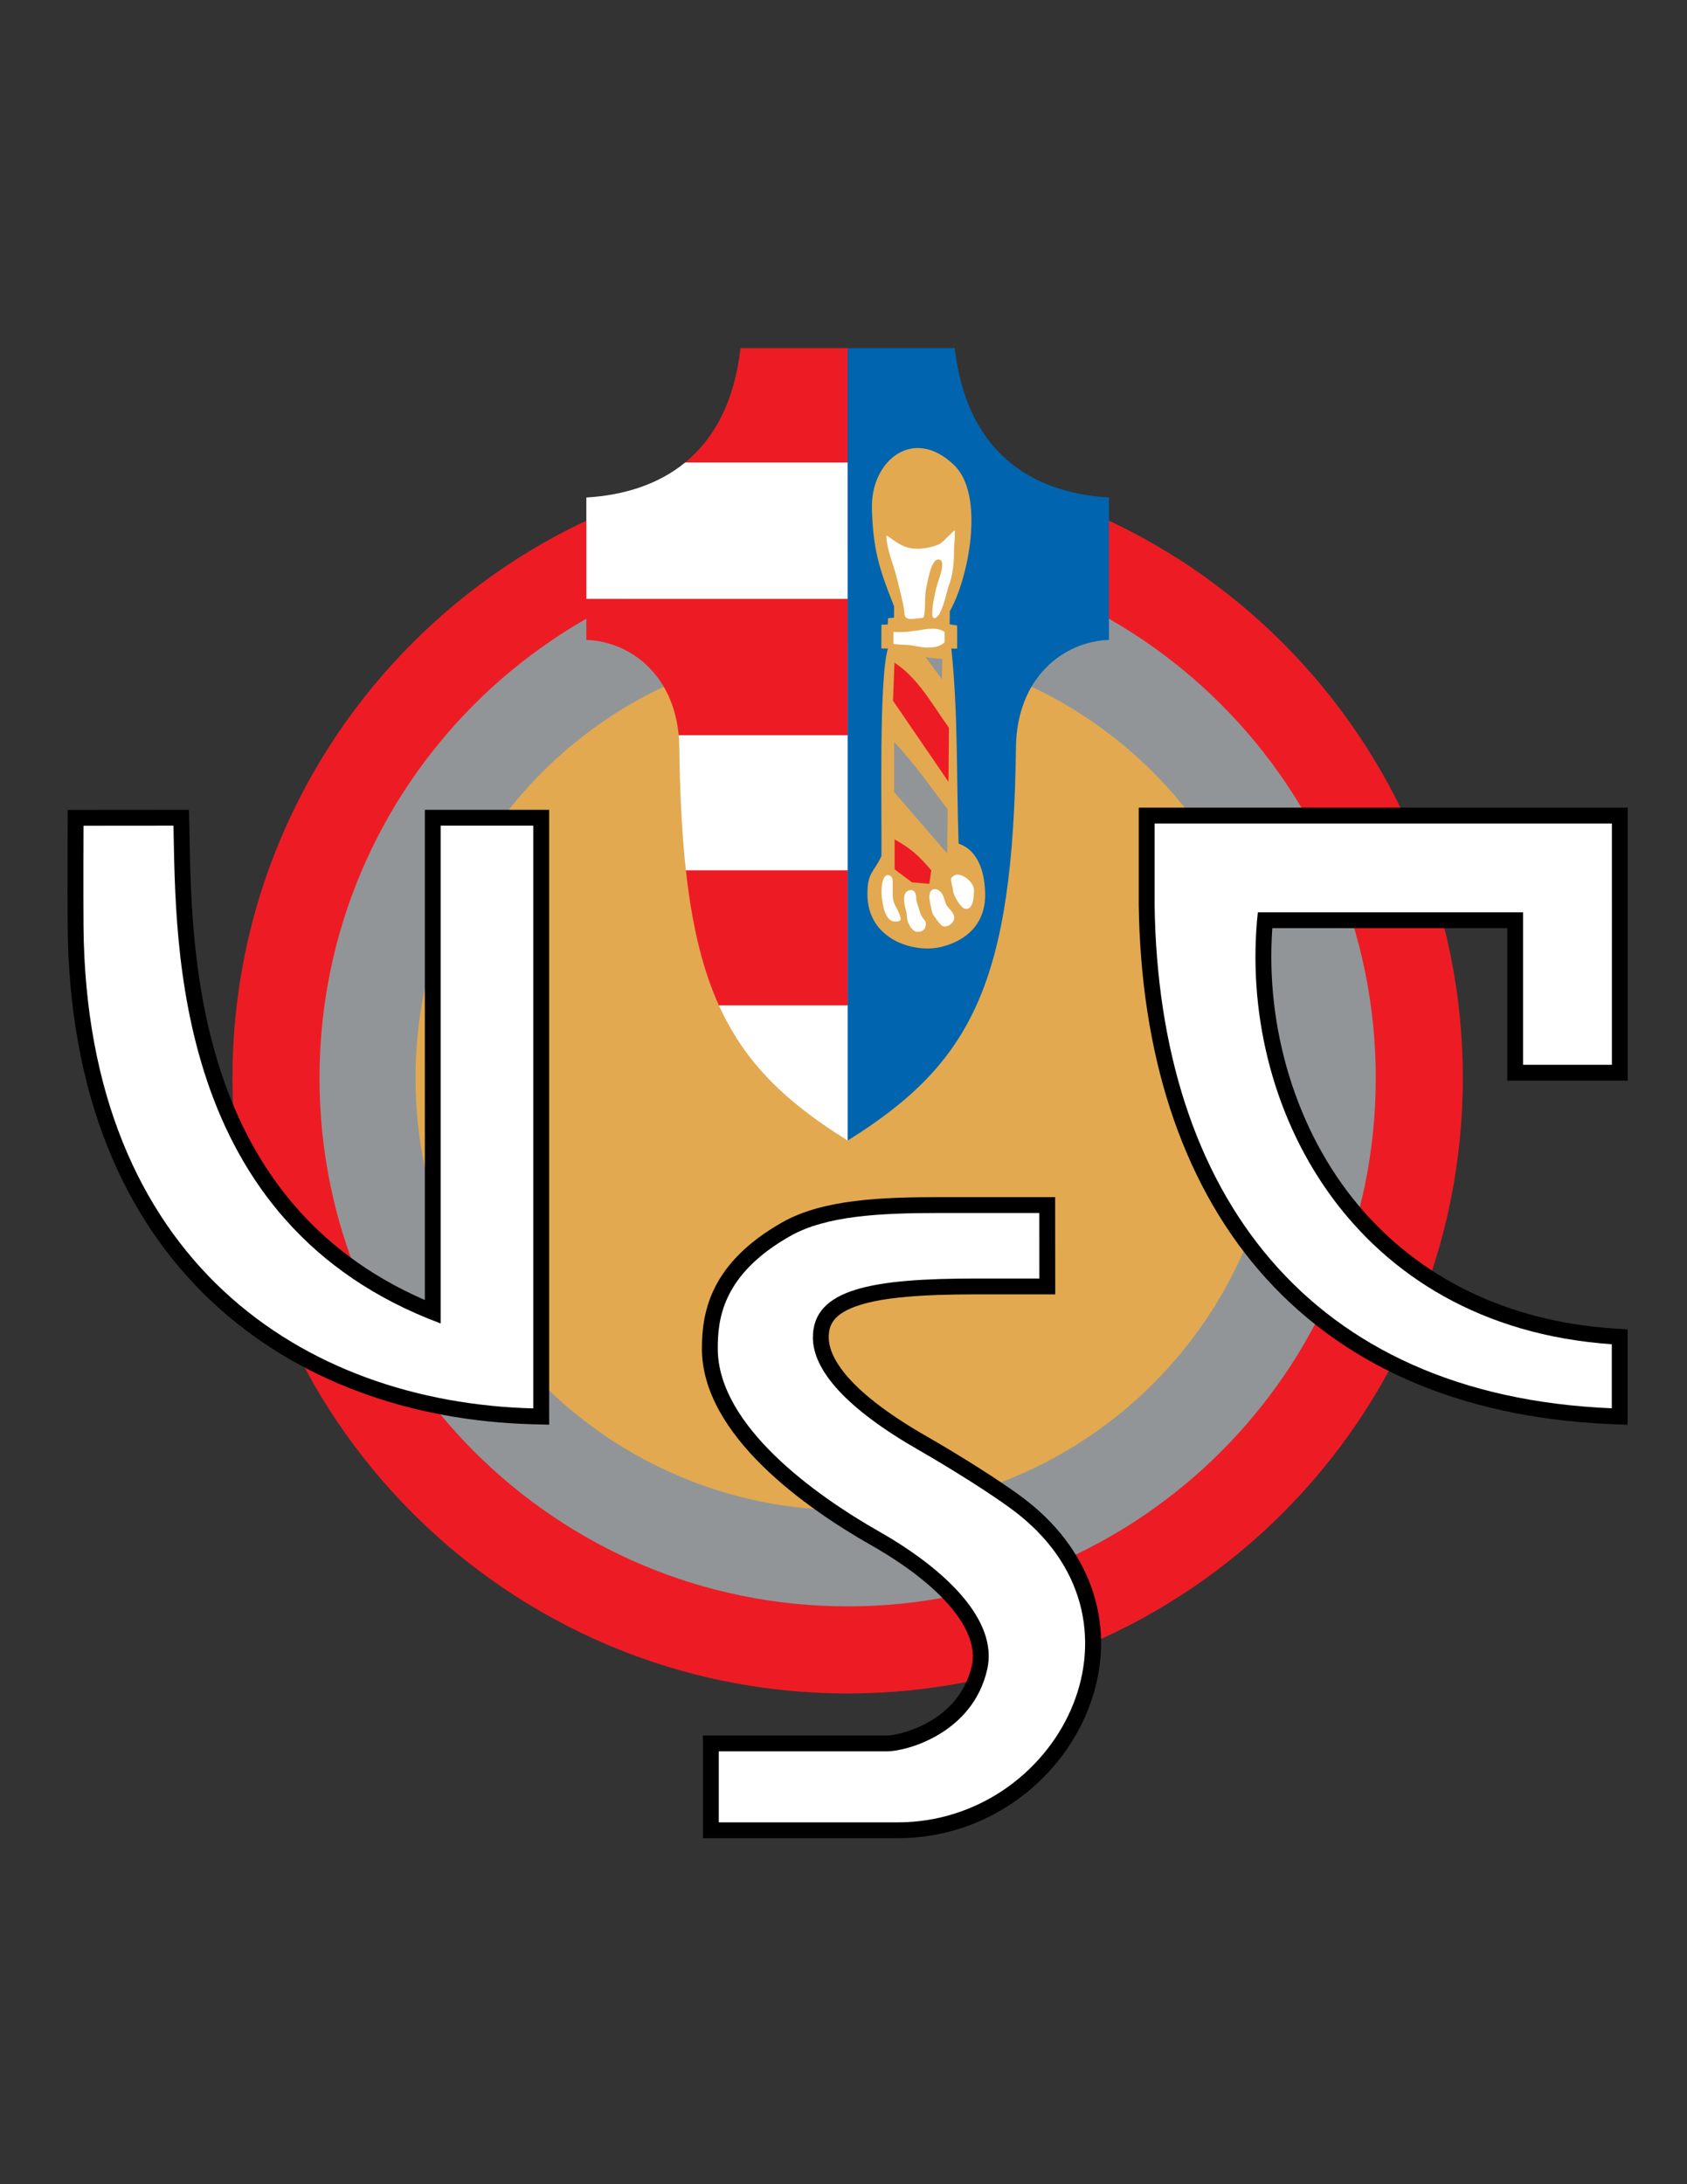 <svg enable-background="new 0 0 612 792" viewBox="0 0 612 792" xmlns="http://www.w3.org/2000/svg"><rect x="0" y="0" width="612" height="792" fill="#333333" stroke="none"/><path d="M 307.503 167.707 c 123.231 0 223.172 99.94 223.172 223.176 c 0 123.236 -99.94 223.174 -223.172 223.174 c -123.237 0 -223.178 -99.938 -223.178 -223.174 C 84.325 267.647 184.266 167.707 307.503 167.707" fill="#ed1c24"/><path d="M 307.502 199.294 c 105.792 0 191.586 85.796 191.586 191.591 s -85.794 191.586 -191.586 191.586 c -105.796 0 -191.59 -85.791 -191.59 -191.586 S 201.706 199.294 307.502 199.294" fill="#919598"/><path d="M 307.502 234.126 c 86.553 0 156.754 70.199 156.754 156.758 c 0 86.558 -70.201 156.755 -156.754 156.755 c -86.565 0 -156.757 -70.197 -156.757 -156.755 C 150.745 304.325 220.938 234.126 307.502 234.126" fill="#e2a951"/><path d="M 307.5 126.234 V 413.57 c 45.334 -28.213 60.007 -57.51 61.061 -142.61 c .311 -25.138 17.035 -38.316 33.73 -38.929 V 180.4 c -28.565 -1.722 -51.663 -16.804 -55.936 -54.166 H 307.5 z" fill="#0064af"/><path d="M 260.808 364.577 H 307.5 v -48.993 h -58.675 C 251.033 335.654 254.861 351.45 260.808 364.577 z" fill="#ed1c24"/><path d="M 307.5 126.234 h -38.854 c -2.224 19.442 -9.554 32.841 -20.091 41.473 H 307.5 V 126.234 z" fill="#ed1c24"/><path d="M 212.708 217.149 v 14.882 c 15.699 .576 31.419 12.267 33.498 34.56 H 307.5 v -49.442 H 212.708 z" fill="#ed1c24"/><path d="M 307.5 167.707 h -58.945 c -9.711 7.957 -22.146 11.867 -35.846 12.693 v 36.749 H 307.5 V 167.707 z" fill="#fff"/><path d="M 246.438 270.96 c .21 16.946 .962 31.672 2.387 44.624 H 307.5 v -48.993 h -61.294 C 246.338 268.005 246.419 269.46 246.438 270.96 z" fill="#fff"/><path d="M 307.5 413.57 v -48.994 h -46.692 C 270.297 385.522 285.181 399.68 307.5 413.57 z" fill="#fff"/><path d="M 347.756 305.896 c -.801 -23.573 -.165 -47.214 -2.624 -70.701 h 2.102 v -8.394 l -2.718 -.44 l .048 -4.727 c 6.849 -11.98 12.794 -42.074 1.62 -52.93 c -14.729 -14.316 -30.329 -1.849 -29.876 15.746 c .397 15.201 2.877 22.414 8.047 35.434 l -.045 4.114 l -2.119 .128 l -.157 2.32 l -2.274 .086 l -.03 8.606 l 2.393 .042 c -3.363 10.767 -2.163 60.856 -2.362 75.267 c -2.875 6.102 -5.079 5.794 -5.079 13.822 c 0 16.311 16.643 21.4 26.495 19.144 c 8.85 -2.025 16.204 -8.013 16.204 -18.794 C 357.379 317.23 355.348 308.52 347.756 305.896" fill="#e2a951"/><path d="M 324.485 240.272 l -.523 13.826 l 20.121 29.4 l .176 -19.604 C 338.17 255.488 333.209 245.991 324.485 240.272" fill="#ed1c24"/><path d="M 335.741 238.23 c .699 .35 6.124 .703 6.124 .703 l -.173 7.348 L 335.741 238.23 z" fill="#919598"/><path d="M 324.368 269.031 v 18.197 l 19.248 22.226 l .173 -15.926 C 337.497 285.136 331.541 276.683 324.368 269.031" fill="#919598"/><path d="M 324.544 304.381 v 10.846 l 6.303 4.725 l 6.298 .525 l .697 -4.899 C 333.34 310.302 330.569 307.759 324.544 304.381" fill="#ed1c24"/><path d="M 321.918 317.328 c -2.05 .223 -2.579 5.853 -1.751 9.8 c .329 1.581 .351 2.316 .878 3.674 c .91 2.354 2.304 3.368 3.675 3.368 c 1.446 0 2.395 -.247 1.908 -1.743 c -1.171 -3.621 -2.783 -4.347 -2.783 -8.099 v -4.55 C 323.845 318.23 323.359 317.331 321.918 317.328" fill="#fff"/><path d="M 330.318 322.753 c -3.319 .335 -2.388 4.771 -1.577 7.701 c .334 1.194 .2 2.91 .702 4.024 c .678 1.509 1.719 3.413 3.456 3.413 c 1.839 0 2.89 -.912 2.976 -2.759 c .085 -1.955 -1.426 -1.239 -2.541 -5.688 c -.32 -1.277 -.961 -2.396 -.961 -3.717 C 332.373 323.015 331.09 322.685 330.318 322.753" fill="#fff"/><path d="M 337.318 326.779 c .208 1.054 .611 3.959 1.223 4.9 c .573 .879 1.972 2.813 2.559 3.395 c .405 .403 .651 .634 .857 .715 c 1.654 .678 4.206 -1.043 4.206 -3.08 c 0 -1.947 -2.474 -3.563 -2.986 -4.884 c -.507 -1.334 -.913 -3.357 -1.876 -4.354 C 339.328 321.434 336.403 322.138 337.318 326.779" fill="#fff"/><path d="M 346.944 317.153 c -.731 .245 -1.97 .806 -1.927 1.75 c .074 1.684 .603 2.484 .698 4.023 c .094 1.552 2.79 6.449 4.554 6.65 c 2.946 .339 3.059 -4.878 3.059 -6.905 C 353.328 320.095 349.515 316.802 346.944 317.153" fill="#fff"/><path d="M 321.571 194.132 c 0 5.284 2.951 11.52 3.934 16.011 c .373 1.716 2.54 9.912 2.54 11.639 c 0 3.631 2.512 2.609 6.647 2.274 c 1.249 -.099 .633 -7.467 1.225 -10.325 c .491 -2.389 1.82 -10.635 4.286 -10.846 c 3.68 -.324 .051 7.669 -.525 10.234 c -.713 3.17 -1.484 6.192 -1.484 9.45 c 0 2.599 1.725 1.652 2.709 -.169 c 1.636 -3.039 2.919 -9.134 3.239 -9.891 c 1.303 -3.092 1.924 -7.838 1.924 -11.377 c 0 -2.841 .353 -5.757 .353 -8.573 c 0 -1.026 -3.974 3.929 -5.602 4.722 c -2.188 1.072 -7.034 2.282 -11.053 1.377 C 326.049 197.818 323.13 194.923 321.571 194.132" fill="#fff"/><path d="M 324.103 229.13 v 4.375 c 1.833 .137 2.928 .328 4.657 .328 c 2.135 0 5.083 .985 7.597 .985 c 3.493 0 4.721 -.673 6.295 -1.836 v -3.852 C 338.436 226.224 332.422 229.788 324.103 229.13" fill="#fff"/><path d="M 159.874 293.647 h -5.747 v 5.747 l 0 171.997 c -82.858 -35.967 -84.539 -124.445 -85.363 -167.626 c -.03 -1.56 -.059 -3.06 -.09 -4.496 l -.122 -5.627 l -5.628 .005 l -32.639 .028 l -5.717 .005 l -.024 5.717 c -.001 .242 -.1 24.332 0 36.401 c .243 29.88 5.154 56.925 14.6 80.382 c 8.803 21.861 21.556 40.695 37.904 55.98 c 15.18 14.189 33.314 25.213 53.899 32.758 c 19.277 7.064 40.263 10.943 62.374 11.525 l 5.897 .154 v -5.9 V 299.394 v -5.747 h -5.746 H 159.874 z"/><path d="M 584.754 292.861 H 418.859 h -5.746 v 5.746 v 29.747 v .042 l .001 .043 c .396 26.731 4.206 51.429 11.326 73.407 c 7.32 22.598 18.148 42.346 32.185 58.691 c 14.526 16.92 32.526 30.236 53.501 39.58 c 21.672 9.654 46.689 15.131 74.353 16.275 l 5.983 .246 v -5.988 v -23.223 v -5.365 l -5.352 -.367 c -38.123 -2.623 -70.065 -18.082 -92.375 -44.707 c -22.306 -26.617 -33.78 -63.827 -31.172 -100.44 h 85.232 v 49.551 v 5.747 h 5.746 h 32.211 h 5.746 v -5.747 v -87.492 v -5.746 H 584.754 z"/><path d="M 372.989 544.572 c -8.898 -7.057 -27.297 -18.303 -36.804 -23.734 c -30.925 -17.678 -35.543 -30.055 -35.543 -35.861 c 0 -4.295 1.385 -8.699 11.43 -11.822 c 8.48 -2.635 21.464 -3.811 42.1 -3.811 h 22.884 h 5.751 l -.005 -5.752 l -.019 -23.762 l -.005 -5.742 h -5.741 h -35.878 c -20.878 0 -42.504 .705 -57.372 9.135 c -25.836 14.641 -29.15 32.147 -29.15 45.764 c 0 31.684 38.395 58.242 61.28 71.252 c 25.803 14.654 39.494 31.016 36.627 43.766 c -4.64 20.625 -26.724 25.289 -30.594 25.289 h -61.192 h -5.746 v 5.746 l -.001 25.76 v 5.746 h 5.746 h 64.832 c 15.97 0 31.212 -4.986 44.076 -14.418 c 12.044 -8.83 21.3 -21.225 26.064 -34.894 C 405.068 590.439 396.566 563.275 372.989 544.572 z"/><path d="M 159.874 299.394 h 33.599 v 211.303 C 110.062 508.504 31.278 457.244 30.29 335.75 c -.1 -12.173 0 -36.329 0 -36.329 l 32.639 -.028 c .938 43.204 -.448 144.248 96.944 180.503 L 159.874 299.394 z" fill="#fff"/><path d="M 584.754 386.099 h -32.211 v -55.297 H 456.31 c -7.54 70.046 34.131 150.142 128.407 156.626 v 23.223 c -110.35 -4.561 -164.317 -78.289 -165.857 -182.297 v -29.747 h 165.895 V 386.099 z" fill="#fff"/><path d="M 377.037 439.836 h -35.878 c -22.289 0 -41.519 1.006 -54.538 8.387 c -24.75 14.023 -26.238 30.33 -26.238 40.764 c 0 27.945 35.477 53.24 58.374 66.256 c 24.809 14.092 43.333 32.504 39.393 50.021 c -5.28 23.475 -29.603 29.775 -36.199 29.775 h -61.192 l -.001 25.76 h 64.832 c 57.883 0 95.003 -71.127 43.826 -111.725 c -8.547 -6.779 -26.614 -17.838 -36.082 -23.248 c -26.478 -15.135 -38.439 -29.037 -38.439 -40.85 c 0 -17.652 21.498 -21.379 59.276 -21.379 h 22.884 L 377.037 439.836 z" fill="#fff"/></svg>
